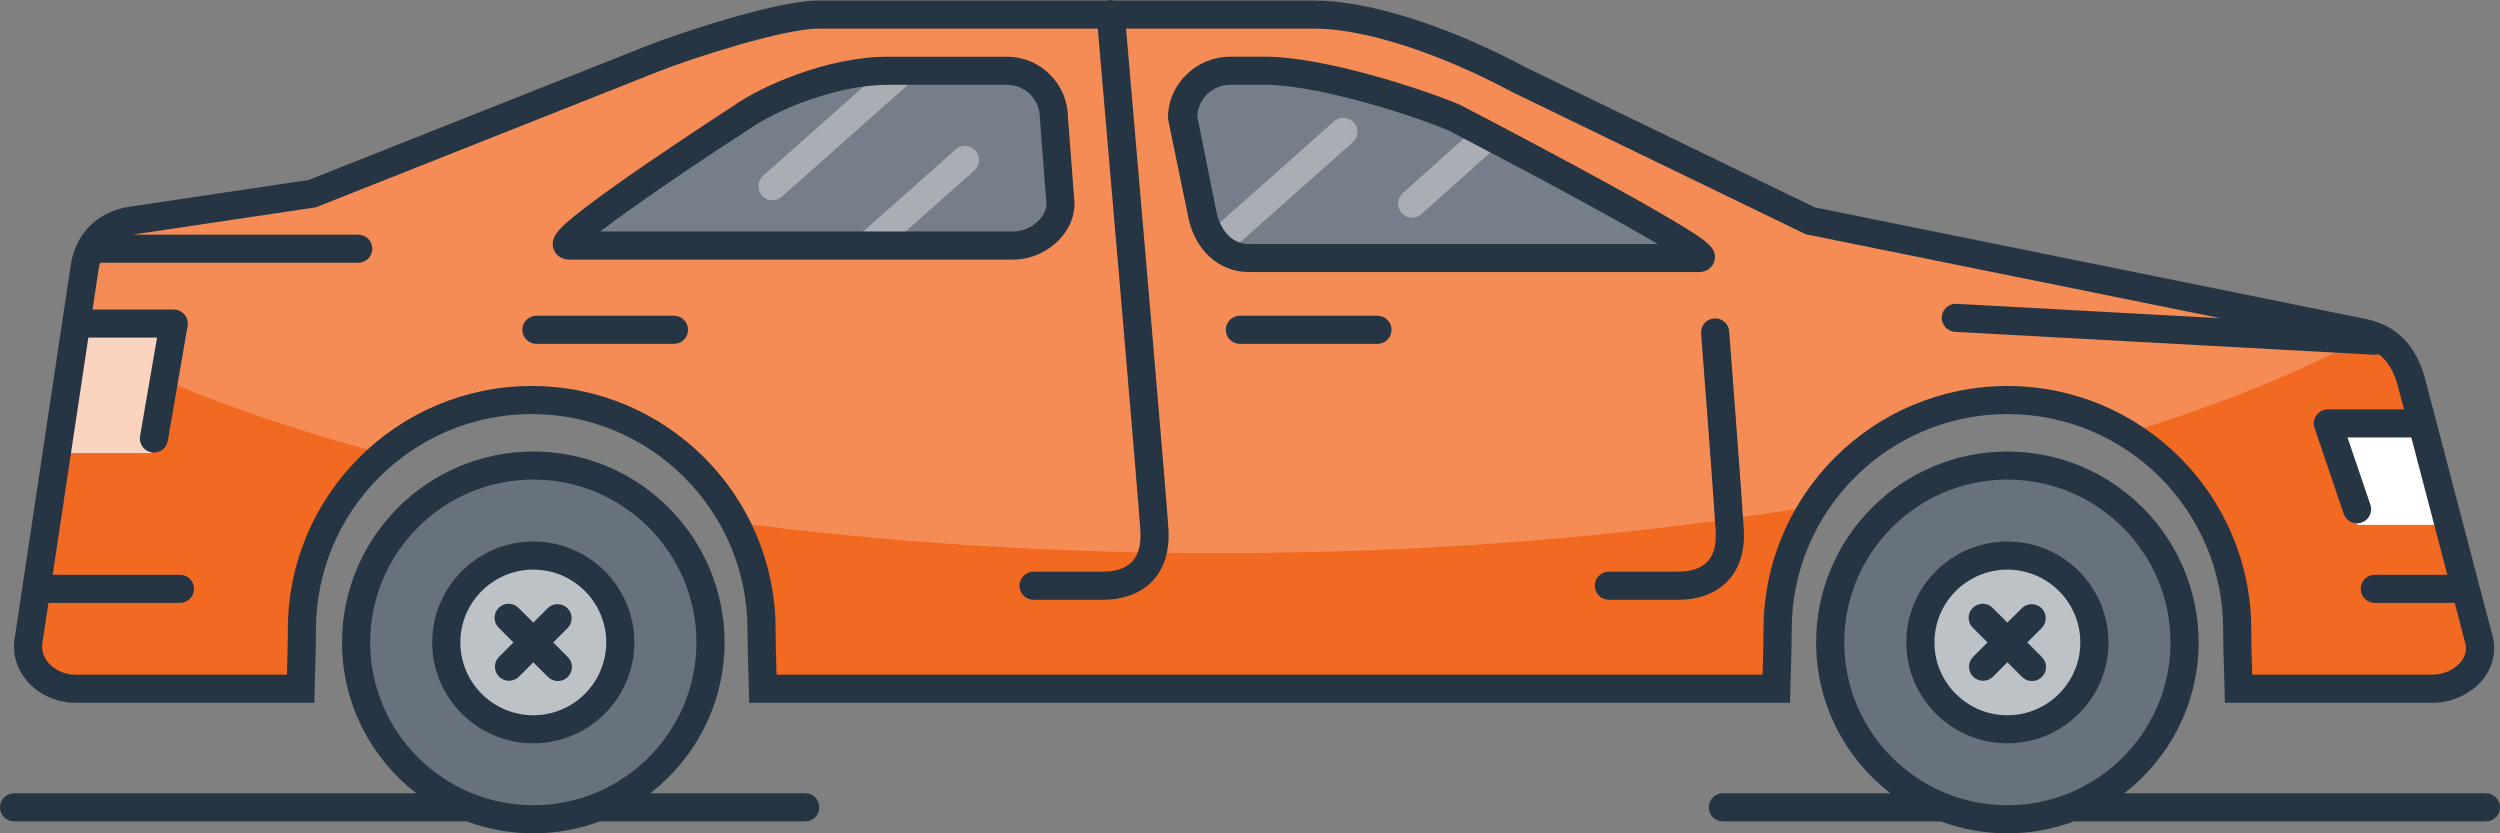 <svg width="126" height="42" viewBox="0 0 126 42" fill="none" xmlns="http://www.w3.org/2000/svg">
<rect x="0" y="0" width="126" height="42" fill="#808080" stroke="none"/>
<g clip-path="url(#clip0_159_372)">
<path d="M41.69 2.229L23.254 13.869L92.903 14.656L68.636 2.072L41.69 2.229Z" fill="#767F89"/>
<path d="M38.934 10.094C38.739 10.094 38.543 10.014 38.403 9.857C38.143 9.564 38.17 9.117 38.461 8.858L45.803 2.344C46.096 2.084 46.543 2.111 46.803 2.402C47.063 2.695 47.037 3.141 46.745 3.401L39.404 9.915C39.268 10.034 39.101 10.094 38.932 10.094H38.934Z" fill="#A8AEB4"/>
<path d="M35.876 20.095C35.68 20.095 35.485 20.015 35.344 19.858C35.084 19.565 35.111 19.119 35.403 18.859L48.166 7.533C48.46 7.274 48.907 7.3 49.167 7.591C49.427 7.884 49.4 8.331 49.109 8.59L36.345 19.916C36.21 20.036 36.043 20.095 35.874 20.095H35.876Z" fill="#A8AEB4"/>
<path d="M54.942 18.68C54.747 18.68 54.551 18.6 54.411 18.442C54.151 18.15 54.178 17.703 54.47 17.443L67.233 6.118C67.526 5.858 67.974 5.885 68.234 6.176C68.494 6.468 68.467 6.915 68.176 7.175L55.412 18.5C55.276 18.62 55.109 18.68 54.941 18.68H54.942Z" fill="#A8AEB4"/>
<path d="M71.173 10.972C70.979 10.972 70.785 10.893 70.645 10.736C70.383 10.445 70.407 9.998 70.698 9.737L76.04 4.952C76.332 4.691 76.781 4.714 77.041 5.005C77.302 5.296 77.279 5.743 76.987 6.004L71.645 10.79C71.51 10.911 71.341 10.97 71.173 10.97V10.972Z" fill="#A8AEB4"/>
<path d="M27.035 41.24C31.909 41.24 35.86 37.296 35.86 32.431C35.86 27.566 31.909 23.622 27.035 23.622C22.162 23.622 18.211 27.566 18.211 32.431C18.211 37.296 22.162 41.24 27.035 41.24Z" fill="#68727C"/>
<path d="M101.254 41.24C106.128 41.24 110.078 37.296 110.078 32.431C110.078 27.566 106.128 23.622 101.254 23.622C96.381 23.622 92.43 27.566 92.43 32.431C92.43 37.296 96.381 41.24 101.254 41.24Z" fill="#68727C"/>
<path d="M26.878 36.836C29.315 36.836 31.29 34.864 31.29 32.431C31.29 29.999 29.315 28.027 26.878 28.027C24.441 28.027 22.466 29.999 22.466 32.431C22.466 34.864 24.441 36.836 26.878 36.836Z" fill="#BDC2C7"/>
<path d="M101.097 36.836C103.533 36.836 105.509 34.864 105.509 32.431C105.509 29.999 103.533 28.027 101.097 28.027C98.66 28.027 96.684 29.999 96.684 32.431C96.684 34.864 98.66 36.836 101.097 36.836Z" fill="#BDC2C7"/>
<path d="M124.969 32.392L121.503 19.16C121.109 17.862 120.4 17.066 119.139 16.791L91.239 11.137L76.593 4.082C73.363 2.352 69.266 0.815 66.233 0.815H41.257C39.287 0.815 34.323 2.427 32.945 2.978L15.736 9.781L6.629 11.129C5.369 11.326 4.463 12.147 4.266 13.484L1.429 32.397C1.272 33.734 2.488 34.792 3.793 34.792H15.146C15.168 33.691 15.217 32.798 15.217 31.764C15.217 25.379 20.403 20.184 26.799 20.184C33.195 20.184 38.381 25.389 38.381 31.775C38.381 32.809 38.428 33.693 38.452 34.794H89.524C89.546 33.693 89.595 32.799 89.595 31.766C89.595 25.381 94.781 20.185 101.177 20.185C107.573 20.185 112.759 25.39 112.759 31.777C112.759 32.81 112.806 33.694 112.83 34.795H122.607C123.912 34.795 125.207 33.734 124.971 32.397L124.969 32.392ZM51.066 12.454H28.69C27.385 12.454 37.357 6.004 37.357 6.004C38.8 4.982 42.005 3.645 44.763 3.645H50.751C52.056 3.645 53.114 4.681 53.114 5.985L53.43 10.056C53.614 11.288 52.371 12.455 51.066 12.455V12.454ZM85.633 13.083H62.943C61.638 13.083 60.796 11.982 60.579 10.684L59.633 5.984C59.633 4.681 60.692 3.643 61.997 3.643H63.79C66.548 3.643 71.433 5.216 73.284 6.003C73.284 6.003 86.938 13.081 85.633 13.081V13.083Z" fill="#F26A21"/>
<path d="M119.139 16.789L91.239 11.136L76.593 4.08C73.363 2.35 69.266 0.813 66.233 0.813H41.257C39.287 0.813 34.323 2.426 32.945 2.976L15.736 9.78L6.629 11.128C5.369 11.324 4.463 12.145 4.266 13.482L3.736 17.009C7.959 19.262 13.251 21.25 19.361 22.892C21.374 21.203 23.967 20.184 26.799 20.184C31.225 20.184 35.07 22.677 37.02 26.328C44.612 27.328 52.848 27.876 61.453 27.876C72.203 27.876 82.378 27.021 91.44 25.497C93.503 22.304 97.089 20.184 101.174 20.184C103.364 20.184 105.411 20.794 107.159 21.853C111.878 20.398 116.014 18.721 119.432 16.869C119.338 16.839 119.24 16.813 119.138 16.791L119.139 16.789ZM51.066 12.454H28.69C27.385 12.454 37.357 6.004 37.357 6.004C38.8 4.982 42.005 3.645 44.763 3.645H50.751C52.056 3.645 53.114 4.681 53.114 5.985L53.43 10.056C53.614 11.288 52.371 12.455 51.066 12.455V12.454ZM85.633 13.083H62.943C61.638 13.083 60.796 11.982 60.579 10.684L59.633 5.984C59.633 4.681 60.692 3.643 61.997 3.643H63.79C66.548 3.643 71.433 5.216 73.284 6.003C73.284 6.003 86.938 13.081 85.633 13.081V13.083Z" fill="#F58C55"/>
<path d="M117.275 21.236L118.799 26.454H123.157L122.002 21.366L117.275 21.236Z" fill="white"/>
<path d="M3.872 16.229H8.757L7.639 22.836H2.926L3.872 16.229Z" fill="#FBD4BF"/>
<path d="M102.174 32.379L102.898 31.657C103.175 31.381 103.175 30.932 102.898 30.657C102.62 30.38 102.171 30.38 101.896 30.657L101.172 31.379L100.43 30.637C100.153 30.36 99.705 30.36 99.428 30.637C99.15 30.913 99.15 31.362 99.428 31.637L100.172 32.379L99.447 33.103C99.169 33.38 99.169 33.828 99.447 34.103C99.585 34.242 99.767 34.311 99.948 34.311C100.129 34.311 100.31 34.242 100.449 34.103L101.174 33.38L101.911 34.118C102.05 34.256 102.231 34.325 102.412 34.325C102.594 34.325 102.775 34.256 102.913 34.118C103.191 33.841 103.191 33.392 102.913 33.117L102.176 32.379H102.174Z" fill="#263544"/>
<path d="M101.172 27.292C98.363 27.292 96.078 29.573 96.078 32.378C96.078 35.182 98.363 37.463 101.172 37.463C103.982 37.463 106.267 35.182 106.267 32.378C106.267 29.573 103.982 27.292 101.172 27.292ZM101.172 36.049C99.144 36.049 97.496 34.402 97.496 32.379C97.496 30.356 99.146 28.709 101.172 28.709C103.199 28.709 104.848 30.356 104.848 32.379C104.848 34.402 103.199 36.049 101.172 36.049Z" fill="#263544"/>
<path d="M3.793 35.42H15.84L15.857 34.73C15.865 34.423 15.874 34.113 15.884 33.797C15.904 33.127 15.926 32.434 15.926 31.723C15.926 25.738 20.803 20.869 26.799 20.869C32.795 20.869 37.672 25.738 37.672 31.723C37.672 32.434 37.694 33.127 37.715 33.797C37.724 34.113 37.735 34.423 37.741 34.73L37.759 35.42H90.216L90.233 34.73C90.241 34.423 90.251 34.113 90.26 33.797C90.281 33.127 90.303 32.434 90.303 31.723C90.303 25.738 95.18 20.869 101.175 20.869C107.171 20.869 112.048 25.738 112.048 31.723C112.048 32.434 112.07 33.127 112.091 33.797C112.1 34.113 112.111 34.423 112.118 34.73L112.135 35.42H122.606C123.558 35.42 124.514 34.986 125.1 34.289C125.597 33.699 125.798 32.968 125.668 32.23L125.663 32.202L122.19 18.96L122.182 18.933C121.698 17.336 120.751 16.407 119.281 16.084L91.469 10.453L76.918 3.406C72.961 1.29 68.968 0.027 66.233 0.027H56.162C56.083 0.006 56.001 -0.005 55.916 0.003C55.874 0.006 55.833 0.016 55.792 0.027H41.257C39.057 0.027 33.876 1.803 32.683 2.279L15.551 9.072L6.521 10.418C4.905 10.67 3.801 11.776 3.564 13.372L0.728 32.247L0.725 32.269C0.635 33.032 0.873 33.776 1.398 34.364C1.985 35.025 2.882 35.42 3.793 35.42ZM4.452 17.015H7.915L7.059 21.982C6.993 22.367 7.252 22.733 7.638 22.8C7.679 22.806 7.718 22.811 7.759 22.811C8.098 22.811 8.397 22.567 8.457 22.222L9.455 16.429C9.491 16.223 9.433 16.012 9.299 15.853C9.163 15.694 8.966 15.601 8.757 15.601H4.664L4.968 13.58C4.986 13.462 5.011 13.349 5.042 13.242H18.055C18.448 13.242 18.764 12.926 18.764 12.534C18.764 12.142 18.448 11.826 18.055 11.826H6.694C6.708 11.823 6.721 11.82 6.735 11.818L15.841 10.461L15.922 10.448L33.208 3.594C34.82 2.951 39.501 1.442 41.257 1.442H55.328C55.669 5.369 57.38 25.172 57.475 26.757C57.516 27.45 57.375 27.972 57.055 28.31C56.74 28.643 56.236 28.813 55.557 28.813H52.09C51.698 28.813 51.381 29.13 51.381 29.521C51.381 29.913 51.698 30.229 52.09 30.229H55.557C56.627 30.229 57.501 29.902 58.088 29.28C58.677 28.656 58.954 27.755 58.891 26.674C58.795 25.063 57.122 5.702 56.753 1.442H66.233C68.748 1.442 72.495 2.646 76.258 4.661L91.008 11.806L111.914 16.039L98.613 15.312C98.221 15.288 97.888 15.59 97.866 15.98C97.844 16.371 98.145 16.704 98.536 16.726L119.651 17.879C119.664 17.879 119.678 17.879 119.691 17.879C119.757 17.879 119.82 17.866 119.88 17.851C120.308 18.161 120.606 18.637 120.819 19.331L121.161 20.634H117.325C117.097 20.634 116.883 20.744 116.749 20.929C116.616 21.115 116.58 21.352 116.654 21.57L118.124 25.895C118.225 26.189 118.501 26.375 118.796 26.375C118.871 26.375 118.948 26.363 119.024 26.337C119.394 26.212 119.593 25.81 119.468 25.439L118.315 22.049H121.531L123.346 28.971H119.687C119.295 28.971 118.978 29.287 118.978 29.678C118.978 30.07 119.295 30.386 119.687 30.386H123.717L124.271 32.501C124.32 32.818 124.232 33.114 124.01 33.378C123.69 33.759 123.138 34.004 122.603 34.004H113.514C113.51 33.921 113.509 33.836 113.506 33.751C113.485 33.092 113.463 32.412 113.463 31.723C113.463 24.958 107.95 19.454 101.172 19.454C94.395 19.454 88.881 24.958 88.881 31.723C88.881 32.412 88.859 33.093 88.839 33.751C88.835 33.836 88.834 33.919 88.831 34.004H39.141C39.137 33.921 39.136 33.836 39.133 33.751C39.112 33.092 39.09 32.412 39.09 31.723C39.09 24.958 33.577 19.454 26.799 19.454C20.022 19.454 14.508 24.958 14.508 31.723C14.508 32.412 14.486 33.093 14.466 33.751C14.462 33.836 14.461 33.919 14.458 34.004H3.793C3.281 34.004 2.781 33.787 2.457 33.424C2.28 33.226 2.082 32.897 2.132 32.445L2.441 30.386H9.07C9.463 30.386 9.779 30.07 9.779 29.678C9.779 29.287 9.463 28.971 9.07 28.971H2.655L4.452 17.015Z" fill="#263544"/>
<path d="M85.736 16.806C85.742 16.888 86.366 25 86.47 26.757C86.511 27.449 86.371 27.972 86.051 28.31C85.736 28.643 85.232 28.813 84.553 28.813H81.086C80.694 28.813 80.377 29.129 80.377 29.521C80.377 29.913 80.694 30.229 81.086 30.229H84.553C85.623 30.229 86.497 29.902 87.083 29.28C87.673 28.656 87.95 27.755 87.887 26.674C87.781 24.906 87.157 16.781 87.151 16.699C87.121 16.309 86.779 16.015 86.39 16.048C85.999 16.078 85.708 16.418 85.738 16.808L85.736 16.806Z" fill="#263544"/>
<path d="M40.587 39.982H32.774C35.048 38.22 36.517 35.469 36.517 32.379C36.517 27.073 32.193 22.757 26.878 22.757C21.563 22.757 17.239 27.073 17.239 32.379C17.239 35.469 18.706 38.22 20.981 39.982H0.709C0.317 39.982 0 40.298 0 40.69C0 41.081 0.317 41.398 0.709 41.398H23.521C24.568 41.786 25.698 42 26.878 42C28.058 42 29.188 41.786 30.234 41.398H40.587C40.979 41.398 41.296 41.081 41.296 40.69C41.296 40.298 40.979 39.982 40.587 39.982ZM26.878 40.584C22.346 40.584 18.657 36.903 18.657 32.378C18.657 27.852 22.344 24.171 26.878 24.171C31.411 24.171 35.099 27.852 35.099 32.378C35.099 36.903 31.411 40.584 26.878 40.584Z" fill="#263544"/>
<path d="M27.88 32.379L28.603 31.657C28.881 31.381 28.881 30.932 28.603 30.657C28.326 30.38 27.877 30.38 27.601 30.657L26.878 31.379L26.136 30.637C25.858 30.36 25.409 30.36 25.134 30.637C24.856 30.913 24.856 31.362 25.134 31.637L25.877 32.379L25.152 33.103C24.875 33.38 24.875 33.828 25.152 34.103C25.291 34.242 25.472 34.311 25.654 34.311C25.835 34.311 26.016 34.242 26.155 34.103L26.879 33.38L27.617 34.118C27.756 34.256 27.937 34.325 28.118 34.325C28.299 34.325 28.48 34.256 28.619 34.118C28.896 33.841 28.896 33.392 28.619 33.117L27.882 32.379H27.88Z" fill="#263544"/>
<path d="M26.878 27.292C24.068 27.292 21.783 29.573 21.783 32.378C21.783 35.182 24.068 37.463 26.878 37.463C29.688 37.463 31.972 35.182 31.972 32.378C31.972 29.573 29.688 27.292 26.878 27.292ZM26.878 36.049C24.85 36.049 23.202 34.402 23.202 32.379C23.202 30.356 24.852 28.709 26.878 28.709C28.904 28.709 30.554 30.356 30.554 32.379C30.554 34.402 28.904 36.049 26.878 36.049Z" fill="#263544"/>
<path d="M125.291 39.982H107.067C109.341 38.22 110.81 35.469 110.81 32.379C110.81 27.073 106.486 22.757 101.171 22.757C95.856 22.757 91.532 27.073 91.532 32.379C91.532 35.469 93 38.22 95.274 39.982H86.831C86.439 39.982 86.122 40.298 86.122 40.69C86.122 41.081 86.439 41.398 86.831 41.398H97.814C98.861 41.786 99.99 42 101.171 42C102.351 42 103.481 41.786 104.527 41.398H125.291C125.683 41.398 126 41.081 126 40.69C126 40.298 125.683 39.982 125.291 39.982ZM101.172 40.584C96.64 40.584 92.951 36.903 92.951 32.378C92.951 27.852 96.639 24.171 101.172 24.171C105.706 24.171 109.393 27.852 109.393 32.378C109.393 36.903 105.706 40.584 101.172 40.584Z" fill="#263544"/>
<path d="M27.035 17.33H33.969C34.361 17.33 34.678 17.014 34.678 16.622C34.678 16.231 34.361 15.914 33.969 15.914H27.035C26.643 15.914 26.326 16.231 26.326 16.622C26.326 17.014 26.643 17.33 27.035 17.33Z" fill="#263544"/>
<path d="M69.424 15.914H62.49C62.098 15.914 61.781 16.231 61.781 16.622C61.781 17.014 62.098 17.33 62.49 17.33H69.424C69.816 17.33 70.133 17.014 70.133 16.622C70.133 16.231 69.816 15.914 69.424 15.914Z" fill="#263544"/>
<path d="M28.69 13.083H51.066C51.978 13.083 52.886 12.665 53.491 11.963C54.005 11.368 54.233 10.651 54.134 9.938L53.822 5.897C53.806 4.219 52.434 2.858 50.749 2.858H44.761C41.638 2.858 38.324 4.376 36.956 5.339C36.774 5.458 34.61 6.86 32.494 8.315C31.195 9.207 30.166 9.946 29.435 10.509C28.128 11.518 27.721 11.95 27.893 12.525C27.968 12.783 28.222 13.083 28.688 13.083H28.69ZM37.743 6.52L37.768 6.503C39.076 5.578 42.111 4.274 44.764 4.274H50.752C51.665 4.274 52.407 5.015 52.407 5.926L52.724 10.069L52.73 10.119C52.791 10.535 52.561 10.873 52.419 11.038C52.085 11.425 51.567 11.667 51.068 11.667H30.253C31.827 10.456 34.889 8.365 37.743 6.52Z" fill="#263544"/>
<path d="M62.943 13.712H85.634C86.073 13.712 86.34 13.424 86.409 13.138C86.562 12.514 86.095 12.161 84.193 11.037C83.16 10.426 81.712 9.614 79.89 8.627C76.795 6.948 73.644 5.314 73.612 5.296L73.563 5.273C71.642 4.456 66.642 2.857 63.792 2.857H61.999C60.305 2.857 58.868 4.233 58.868 5.924V5.995L59.854 10.772C60.158 12.558 61.387 13.711 62.944 13.711L62.943 13.712ZM61.997 4.274H63.79C66.307 4.274 71.022 5.738 72.982 6.566C76.953 8.625 81.262 10.947 83.547 12.296H62.943C61.934 12.296 61.422 11.383 61.279 10.528L60.344 5.863C60.377 4.982 61.107 4.276 61.997 4.276V4.274Z" fill="#263544"/>
</g>
<defs>
<clipPath id="clip0_159_372">
<rect width="126" height="42" fill="white"/>
</clipPath>
</defs>
</svg>
